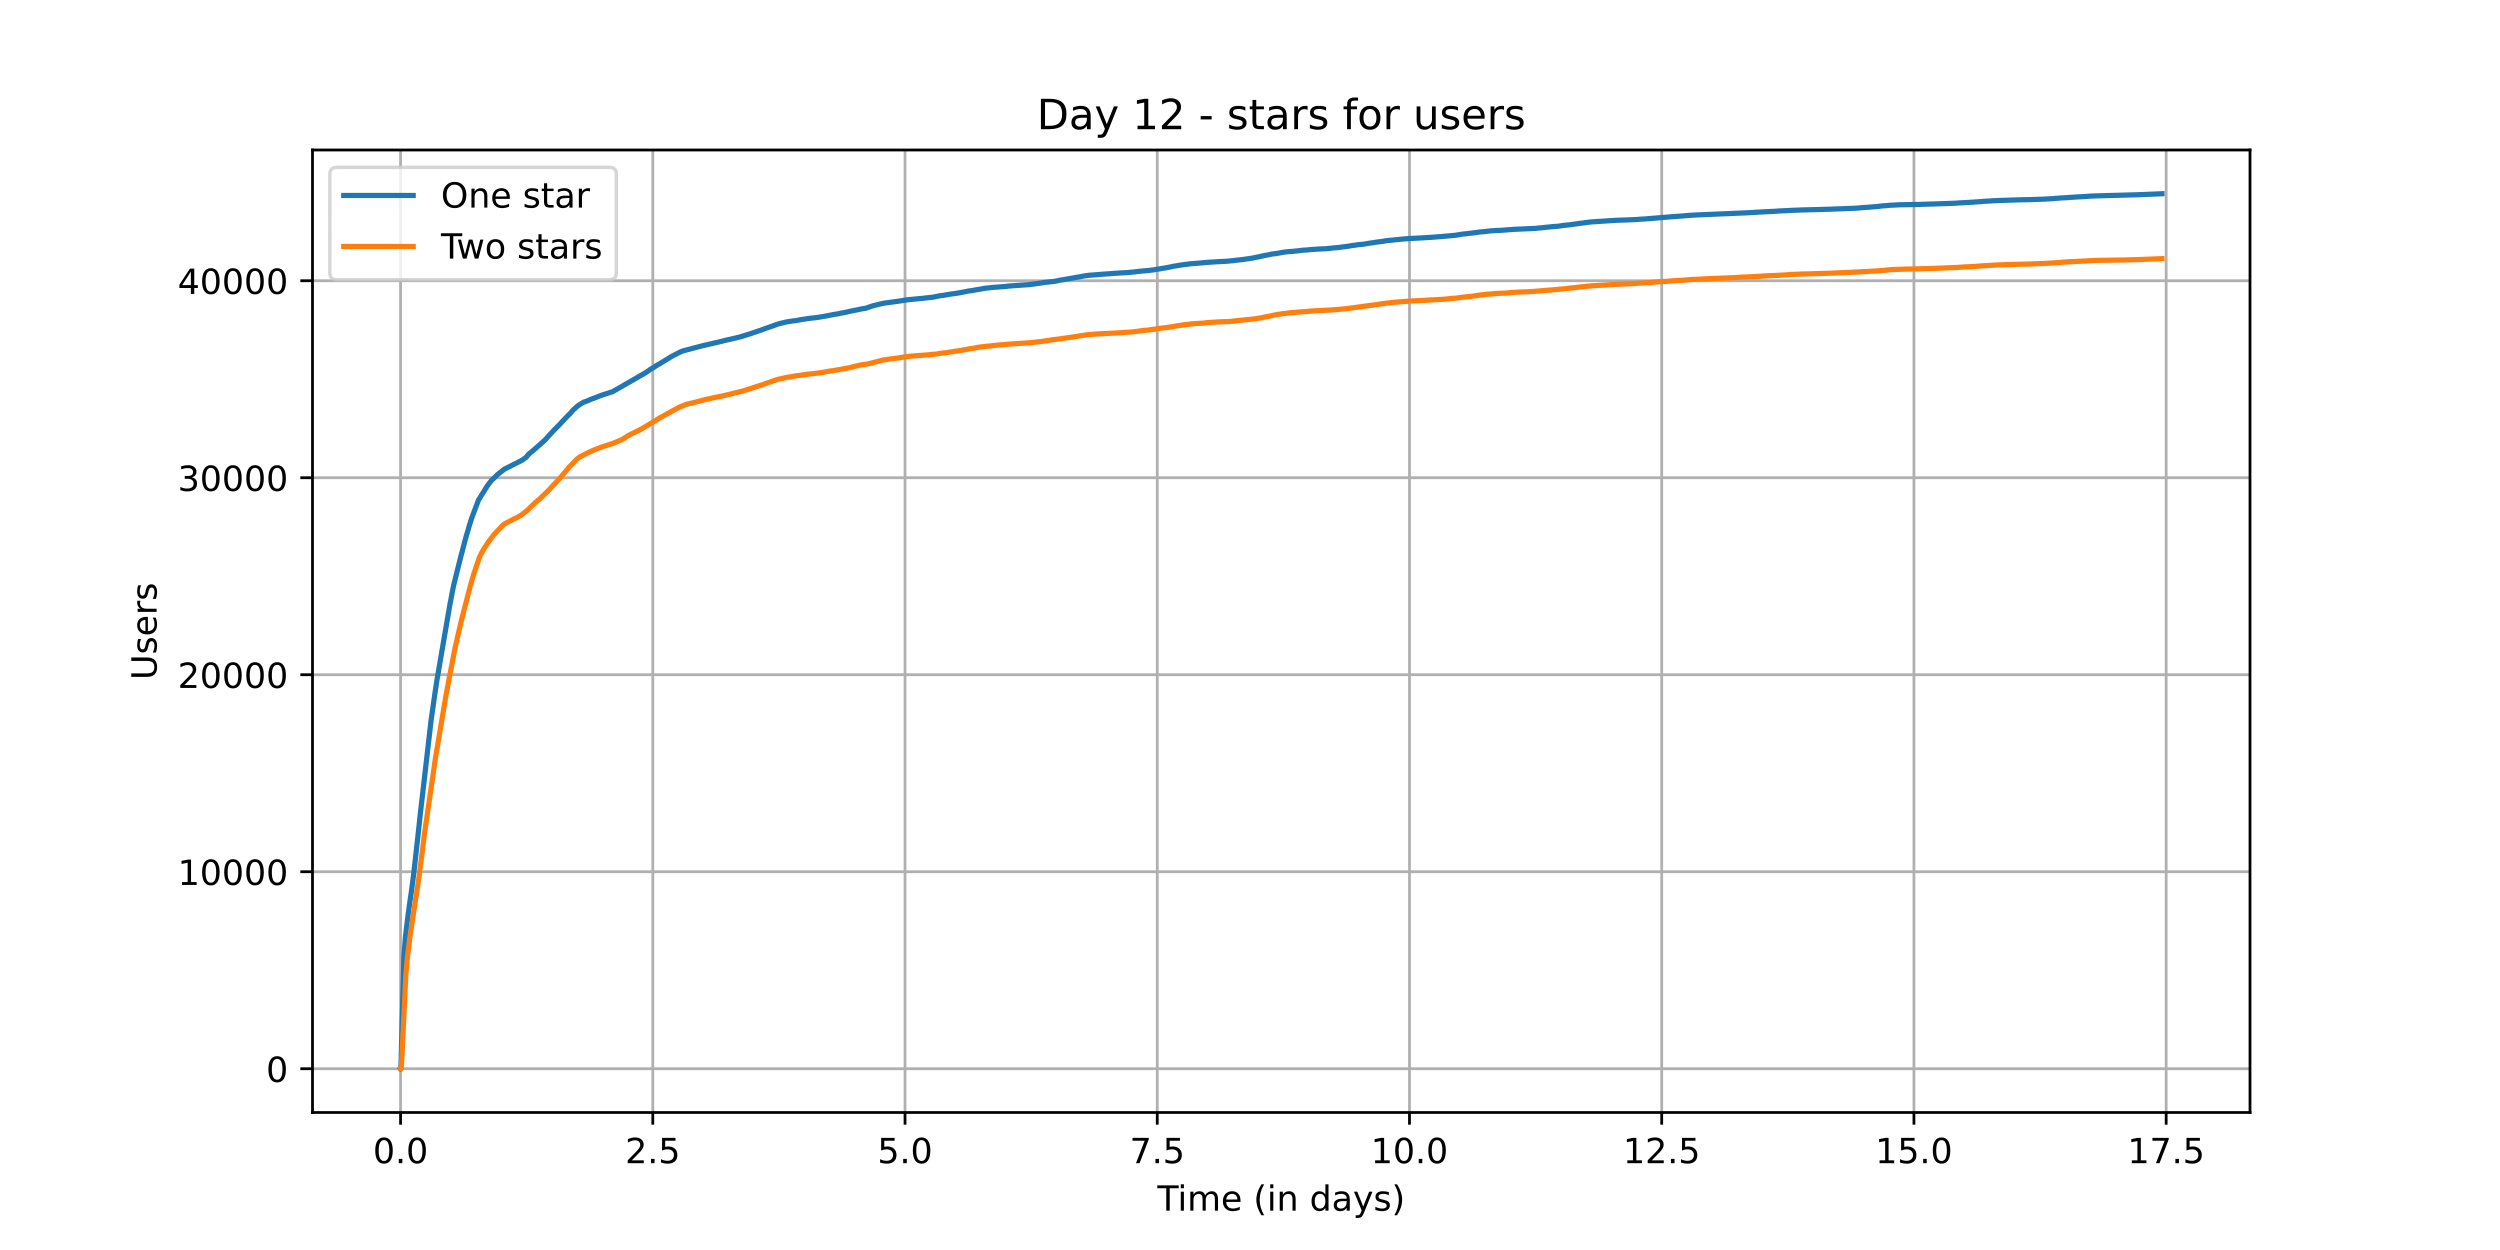 <?xml version="1.0" encoding="utf-8" standalone="no"?>
<!DOCTYPE svg PUBLIC "-//W3C//DTD SVG 1.1//EN"
  "http://www.w3.org/Graphics/SVG/1.1/DTD/svg11.dtd">
<!-- Created with matplotlib (https://matplotlib.org/) -->
<svg height="360pt" version="1.1" viewBox="0 0 720 360" width="720pt" xmlns="http://www.w3.org/2000/svg" xmlns:xlink="http://www.w3.org/1999/xlink">
 <defs>
  <style type="text/css">*{stroke-linecap:butt;stroke-linejoin:round;}</style>
 </defs>
 <g id="figure_1">
  <g id="patch_1">
   <path d="M 0 360 
L 720 360 
L 720 0 
L 0 0 
z
" style="fill:#ffffff;"/>
  </g>
  <g id="axes_1">
   <g id="patch_2">
    <path d="M 90 320.4 
L 648 320.4 
L 648 43.2 
L 90 43.2 
z
" style="fill:#ffffff;"/>
   </g>
   <g id="matplotlib.axis_1">
    <g id="xtick_1">
     <g id="line2d_1">
      <path clip-path="url(#p3ad3ca1808)" d="M 115.364 320.4 
L 115.364 43.2 
" style="fill:none;stroke:#b0b0b0;stroke-linecap:square;stroke-width:0.8;"/>
     </g>
     <g id="line2d_2">
      <defs>
       <path d="M 0 0 
L 0 3.5 
" id="m899ef84225" style="stroke:#000000;stroke-width:0.8;"/>
      </defs>
      <g>
       <use style="stroke:#000000;stroke-width:0.8;" x="115.364" xlink:href="#m899ef84225" y="320.4"/>
      </g>
     </g>
     <g id="text_1">
      <!-- 0.0 -->
      <g transform="translate(107.412 334.998)scale(0.1 -0.1)">
       <defs>
        <path d="M 31.781 66.406 
Q 24.172 66.406 20.328 58.906 
Q 16.5 51.422 16.5 36.375 
Q 16.5 21.391 20.328 13.891 
Q 24.172 6.391 31.781 6.391 
Q 39.453 6.391 43.281 13.891 
Q 47.125 21.391 47.125 36.375 
Q 47.125 51.422 43.281 58.906 
Q 39.453 66.406 31.781 66.406 
z
M 31.781 74.219 
Q 44.047 74.219 50.516 64.516 
Q 56.984 54.828 56.984 36.375 
Q 56.984 17.969 50.516 8.266 
Q 44.047 -1.422 31.781 -1.422 
Q 19.531 -1.422 13.062 8.266 
Q 6.594 17.969 6.594 36.375 
Q 6.594 54.828 13.062 64.516 
Q 19.531 74.219 31.781 74.219 
z
" id="DejaVuSans-48"/>
        <path d="M 10.688 12.406 
L 21 12.406 
L 21 0 
L 10.688 0 
z
" id="DejaVuSans-46"/>
       </defs>
       <use xlink:href="#DejaVuSans-48"/>
       <use x="63.623" xlink:href="#DejaVuSans-46"/>
       <use x="95.41" xlink:href="#DejaVuSans-48"/>
      </g>
     </g>
    </g>
    <g id="xtick_2">
     <g id="line2d_3">
      <path clip-path="url(#p3ad3ca1808)" d="M 188.005 320.4 
L 188.005 43.2 
" style="fill:none;stroke:#b0b0b0;stroke-linecap:square;stroke-width:0.8;"/>
     </g>
     <g id="line2d_4">
      <g>
       <use style="stroke:#000000;stroke-width:0.8;" x="188.005" xlink:href="#m899ef84225" y="320.4"/>
      </g>
     </g>
     <g id="text_2">
      <!-- 2.5 -->
      <g transform="translate(180.054 334.998)scale(0.1 -0.1)">
       <defs>
        <path d="M 19.188 8.297 
L 53.609 8.297 
L 53.609 0 
L 7.328 0 
L 7.328 8.297 
Q 12.938 14.109 22.625 23.891 
Q 32.328 33.688 34.812 36.531 
Q 39.547 41.844 41.422 45.531 
Q 43.312 49.219 43.312 52.781 
Q 43.312 58.594 39.234 62.25 
Q 35.156 65.922 28.609 65.922 
Q 23.969 65.922 18.812 64.312 
Q 13.672 62.703 7.812 59.422 
L 7.812 69.391 
Q 13.766 71.781 18.938 73 
Q 24.125 74.219 28.422 74.219 
Q 39.75 74.219 46.484 68.547 
Q 53.219 62.891 53.219 53.422 
Q 53.219 48.922 51.531 44.891 
Q 49.859 40.875 45.406 35.406 
Q 44.188 33.984 37.641 27.219 
Q 31.109 20.453 19.188 8.297 
z
" id="DejaVuSans-50"/>
        <path d="M 10.797 72.906 
L 49.516 72.906 
L 49.516 64.594 
L 19.828 64.594 
L 19.828 46.734 
Q 21.969 47.469 24.109 47.828 
Q 26.266 48.188 28.422 48.188 
Q 40.625 48.188 47.75 41.5 
Q 54.891 34.812 54.891 23.391 
Q 54.891 11.625 47.562 5.094 
Q 40.234 -1.422 26.906 -1.422 
Q 22.312 -1.422 17.547 -0.641 
Q 12.797 0.141 7.719 1.703 
L 7.719 11.625 
Q 12.109 9.234 16.797 8.062 
Q 21.484 6.891 26.703 6.891 
Q 35.156 6.891 40.078 11.328 
Q 45.016 15.766 45.016 23.391 
Q 45.016 31 40.078 35.438 
Q 35.156 39.891 26.703 39.891 
Q 22.75 39.891 18.812 39.016 
Q 14.891 38.141 10.797 36.281 
z
" id="DejaVuSans-53"/>
       </defs>
       <use xlink:href="#DejaVuSans-50"/>
       <use x="63.623" xlink:href="#DejaVuSans-46"/>
       <use x="95.41" xlink:href="#DejaVuSans-53"/>
      </g>
     </g>
    </g>
    <g id="xtick_3">
     <g id="line2d_5">
      <path clip-path="url(#p3ad3ca1808)" d="M 260.647 320.4 
L 260.647 43.2 
" style="fill:none;stroke:#b0b0b0;stroke-linecap:square;stroke-width:0.8;"/>
     </g>
     <g id="line2d_6">
      <g>
       <use style="stroke:#000000;stroke-width:0.8;" x="260.647" xlink:href="#m899ef84225" y="320.4"/>
      </g>
     </g>
     <g id="text_3">
      <!-- 5.0 -->
      <g transform="translate(252.695 334.998)scale(0.1 -0.1)">
       <use xlink:href="#DejaVuSans-53"/>
       <use x="63.623" xlink:href="#DejaVuSans-46"/>
       <use x="95.41" xlink:href="#DejaVuSans-48"/>
      </g>
     </g>
    </g>
    <g id="xtick_4">
     <g id="line2d_7">
      <path clip-path="url(#p3ad3ca1808)" d="M 333.288 320.4 
L 333.288 43.2 
" style="fill:none;stroke:#b0b0b0;stroke-linecap:square;stroke-width:0.8;"/>
     </g>
     <g id="line2d_8">
      <g>
       <use style="stroke:#000000;stroke-width:0.8;" x="333.288" xlink:href="#m899ef84225" y="320.4"/>
      </g>
     </g>
     <g id="text_4">
      <!-- 7.5 -->
      <g transform="translate(325.337 334.998)scale(0.1 -0.1)">
       <defs>
        <path d="M 8.203 72.906 
L 55.078 72.906 
L 55.078 68.703 
L 28.609 0 
L 18.312 0 
L 43.219 64.594 
L 8.203 64.594 
z
" id="DejaVuSans-55"/>
       </defs>
       <use xlink:href="#DejaVuSans-55"/>
       <use x="63.623" xlink:href="#DejaVuSans-46"/>
       <use x="95.41" xlink:href="#DejaVuSans-53"/>
      </g>
     </g>
    </g>
    <g id="xtick_5">
     <g id="line2d_9">
      <path clip-path="url(#p3ad3ca1808)" d="M 405.93 320.4 
L 405.93 43.2 
" style="fill:none;stroke:#b0b0b0;stroke-linecap:square;stroke-width:0.8;"/>
     </g>
     <g id="line2d_10">
      <g>
       <use style="stroke:#000000;stroke-width:0.8;" x="405.93" xlink:href="#m899ef84225" y="320.4"/>
      </g>
     </g>
     <g id="text_5">
      <!-- 10.0 -->
      <g transform="translate(394.797 334.998)scale(0.1 -0.1)">
       <defs>
        <path d="M 12.406 8.297 
L 28.516 8.297 
L 28.516 63.922 
L 10.984 60.406 
L 10.984 69.391 
L 28.422 72.906 
L 38.281 72.906 
L 38.281 8.297 
L 54.391 8.297 
L 54.391 0 
L 12.406 0 
z
" id="DejaVuSans-49"/>
       </defs>
       <use xlink:href="#DejaVuSans-49"/>
       <use x="63.623" xlink:href="#DejaVuSans-48"/>
       <use x="127.246" xlink:href="#DejaVuSans-46"/>
       <use x="159.033" xlink:href="#DejaVuSans-48"/>
      </g>
     </g>
    </g>
    <g id="xtick_6">
     <g id="line2d_11">
      <path clip-path="url(#p3ad3ca1808)" d="M 478.572 320.4 
L 478.572 43.2 
" style="fill:none;stroke:#b0b0b0;stroke-linecap:square;stroke-width:0.8;"/>
     </g>
     <g id="line2d_12">
      <g>
       <use style="stroke:#000000;stroke-width:0.8;" x="478.572" xlink:href="#m899ef84225" y="320.4"/>
      </g>
     </g>
     <g id="text_6">
      <!-- 12.5 -->
      <g transform="translate(467.439 334.998)scale(0.1 -0.1)">
       <use xlink:href="#DejaVuSans-49"/>
       <use x="63.623" xlink:href="#DejaVuSans-50"/>
       <use x="127.246" xlink:href="#DejaVuSans-46"/>
       <use x="159.033" xlink:href="#DejaVuSans-53"/>
      </g>
     </g>
    </g>
    <g id="xtick_7">
     <g id="line2d_13">
      <path clip-path="url(#p3ad3ca1808)" d="M 551.213 320.4 
L 551.213 43.2 
" style="fill:none;stroke:#b0b0b0;stroke-linecap:square;stroke-width:0.8;"/>
     </g>
     <g id="line2d_14">
      <g>
       <use style="stroke:#000000;stroke-width:0.8;" x="551.213" xlink:href="#m899ef84225" y="320.4"/>
      </g>
     </g>
     <g id="text_7">
      <!-- 15.0 -->
      <g transform="translate(540.08 334.998)scale(0.1 -0.1)">
       <use xlink:href="#DejaVuSans-49"/>
       <use x="63.623" xlink:href="#DejaVuSans-53"/>
       <use x="127.246" xlink:href="#DejaVuSans-46"/>
       <use x="159.033" xlink:href="#DejaVuSans-48"/>
      </g>
     </g>
    </g>
    <g id="xtick_8">
     <g id="line2d_15">
      <path clip-path="url(#p3ad3ca1808)" d="M 623.855 320.4 
L 623.855 43.2 
" style="fill:none;stroke:#b0b0b0;stroke-linecap:square;stroke-width:0.8;"/>
     </g>
     <g id="line2d_16">
      <g>
       <use style="stroke:#000000;stroke-width:0.8;" x="623.855" xlink:href="#m899ef84225" y="320.4"/>
      </g>
     </g>
     <g id="text_8">
      <!-- 17.5 -->
      <g transform="translate(612.722 334.998)scale(0.1 -0.1)">
       <use xlink:href="#DejaVuSans-49"/>
       <use x="63.623" xlink:href="#DejaVuSans-55"/>
       <use x="127.246" xlink:href="#DejaVuSans-46"/>
       <use x="159.033" xlink:href="#DejaVuSans-53"/>
      </g>
     </g>
    </g>
    <g id="text_9">
     <!-- Time (in days) -->
     <g transform="translate(333.327 348.677)scale(0.1 -0.1)">
      <defs>
       <path d="M -0.297 72.906 
L 61.375 72.906 
L 61.375 64.594 
L 35.5 64.594 
L 35.5 0 
L 25.594 0 
L 25.594 64.594 
L -0.297 64.594 
z
" id="DejaVuSans-84"/>
       <path d="M 9.422 54.688 
L 18.406 54.688 
L 18.406 0 
L 9.422 0 
z
M 9.422 75.984 
L 18.406 75.984 
L 18.406 64.594 
L 9.422 64.594 
z
" id="DejaVuSans-105"/>
       <path d="M 52 44.188 
Q 55.375 50.25 60.062 53.125 
Q 64.75 56 71.094 56 
Q 79.641 56 84.281 50.016 
Q 88.922 44.047 88.922 33.016 
L 88.922 0 
L 79.891 0 
L 79.891 32.719 
Q 79.891 40.578 77.094 44.375 
Q 74.312 48.188 68.609 48.188 
Q 61.625 48.188 57.562 43.547 
Q 53.516 38.922 53.516 30.906 
L 53.516 0 
L 44.484 0 
L 44.484 32.719 
Q 44.484 40.625 41.703 44.406 
Q 38.922 48.188 33.109 48.188 
Q 26.219 48.188 22.156 43.531 
Q 18.109 38.875 18.109 30.906 
L 18.109 0 
L 9.078 0 
L 9.078 54.688 
L 18.109 54.688 
L 18.109 46.188 
Q 21.188 51.219 25.484 53.609 
Q 29.781 56 35.688 56 
Q 41.656 56 45.828 52.969 
Q 50 49.953 52 44.188 
z
" id="DejaVuSans-109"/>
       <path d="M 56.203 29.594 
L 56.203 25.203 
L 14.891 25.203 
Q 15.484 15.922 20.484 11.062 
Q 25.484 6.203 34.422 6.203 
Q 39.594 6.203 44.453 7.469 
Q 49.312 8.734 54.109 11.281 
L 54.109 2.781 
Q 49.266 0.734 44.188 -0.344 
Q 39.109 -1.422 33.891 -1.422 
Q 20.797 -1.422 13.156 6.188 
Q 5.516 13.812 5.516 26.812 
Q 5.516 40.234 12.766 48.109 
Q 20.016 56 32.328 56 
Q 43.359 56 49.781 48.891 
Q 56.203 41.797 56.203 29.594 
z
M 47.219 32.234 
Q 47.125 39.594 43.094 43.984 
Q 39.062 48.391 32.422 48.391 
Q 24.906 48.391 20.391 44.141 
Q 15.875 39.891 15.188 32.172 
z
" id="DejaVuSans-101"/>
       <path id="DejaVuSans-32"/>
       <path d="M 31 75.875 
Q 24.469 64.656 21.281 53.656 
Q 18.109 42.672 18.109 31.391 
Q 18.109 20.125 21.312 9.062 
Q 24.516 -2 31 -13.188 
L 23.188 -13.188 
Q 15.875 -1.703 12.234 9.375 
Q 8.594 20.453 8.594 31.391 
Q 8.594 42.281 12.203 53.312 
Q 15.828 64.359 23.188 75.875 
z
" id="DejaVuSans-40"/>
       <path d="M 54.891 33.016 
L 54.891 0 
L 45.906 0 
L 45.906 32.719 
Q 45.906 40.484 42.875 44.328 
Q 39.844 48.188 33.797 48.188 
Q 26.516 48.188 22.312 43.547 
Q 18.109 38.922 18.109 30.906 
L 18.109 0 
L 9.078 0 
L 9.078 54.688 
L 18.109 54.688 
L 18.109 46.188 
Q 21.344 51.125 25.703 53.562 
Q 30.078 56 35.797 56 
Q 45.219 56 50.047 50.172 
Q 54.891 44.344 54.891 33.016 
z
" id="DejaVuSans-110"/>
       <path d="M 45.406 46.391 
L 45.406 75.984 
L 54.391 75.984 
L 54.391 0 
L 45.406 0 
L 45.406 8.203 
Q 42.578 3.328 38.25 0.953 
Q 33.938 -1.422 27.875 -1.422 
Q 17.969 -1.422 11.734 6.484 
Q 5.516 14.406 5.516 27.297 
Q 5.516 40.188 11.734 48.094 
Q 17.969 56 27.875 56 
Q 33.938 56 38.25 53.625 
Q 42.578 51.266 45.406 46.391 
z
M 14.797 27.297 
Q 14.797 17.391 18.875 11.75 
Q 22.953 6.109 30.078 6.109 
Q 37.203 6.109 41.297 11.75 
Q 45.406 17.391 45.406 27.297 
Q 45.406 37.203 41.297 42.844 
Q 37.203 48.484 30.078 48.484 
Q 22.953 48.484 18.875 42.844 
Q 14.797 37.203 14.797 27.297 
z
" id="DejaVuSans-100"/>
       <path d="M 34.281 27.484 
Q 23.391 27.484 19.188 25 
Q 14.984 22.516 14.984 16.5 
Q 14.984 11.719 18.141 8.906 
Q 21.297 6.109 26.703 6.109 
Q 34.188 6.109 38.703 11.406 
Q 43.219 16.703 43.219 25.484 
L 43.219 27.484 
z
M 52.203 31.203 
L 52.203 0 
L 43.219 0 
L 43.219 8.297 
Q 40.141 3.328 35.547 0.953 
Q 30.953 -1.422 24.312 -1.422 
Q 15.922 -1.422 10.953 3.297 
Q 6 8.016 6 15.922 
Q 6 25.141 12.172 29.828 
Q 18.359 34.516 30.609 34.516 
L 43.219 34.516 
L 43.219 35.406 
Q 43.219 41.609 39.141 45 
Q 35.062 48.391 27.688 48.391 
Q 23 48.391 18.547 47.266 
Q 14.109 46.141 10.016 43.891 
L 10.016 52.203 
Q 14.938 54.109 19.578 55.047 
Q 24.219 56 28.609 56 
Q 40.484 56 46.344 49.844 
Q 52.203 43.703 52.203 31.203 
z
" id="DejaVuSans-97"/>
       <path d="M 32.172 -5.078 
Q 28.375 -14.844 24.75 -17.812 
Q 21.141 -20.797 15.094 -20.797 
L 7.906 -20.797 
L 7.906 -13.281 
L 13.188 -13.281 
Q 16.891 -13.281 18.938 -11.516 
Q 21 -9.766 23.484 -3.219 
L 25.094 0.875 
L 2.984 54.688 
L 12.5 54.688 
L 29.594 11.922 
L 46.688 54.688 
L 56.203 54.688 
z
" id="DejaVuSans-121"/>
       <path d="M 44.281 53.078 
L 44.281 44.578 
Q 40.484 46.531 36.375 47.5 
Q 32.281 48.484 27.875 48.484 
Q 21.188 48.484 17.844 46.438 
Q 14.5 44.391 14.5 40.281 
Q 14.5 37.156 16.891 35.375 
Q 19.281 33.594 26.516 31.984 
L 29.594 31.297 
Q 39.156 29.25 43.188 25.516 
Q 47.219 21.781 47.219 15.094 
Q 47.219 7.469 41.188 3.016 
Q 35.156 -1.422 24.609 -1.422 
Q 20.219 -1.422 15.453 -0.562 
Q 10.688 0.297 5.422 2 
L 5.422 11.281 
Q 10.406 8.688 15.234 7.391 
Q 20.062 6.109 24.812 6.109 
Q 31.156 6.109 34.562 8.281 
Q 37.984 10.453 37.984 14.406 
Q 37.984 18.062 35.516 20.016 
Q 33.062 21.969 24.703 23.781 
L 21.578 24.516 
Q 13.234 26.266 9.516 29.906 
Q 5.812 33.547 5.812 39.891 
Q 5.812 47.609 11.281 51.797 
Q 16.75 56 26.812 56 
Q 31.781 56 36.172 55.266 
Q 40.578 54.547 44.281 53.078 
z
" id="DejaVuSans-115"/>
       <path d="M 8.016 75.875 
L 15.828 75.875 
Q 23.141 64.359 26.781 53.312 
Q 30.422 42.281 30.422 31.391 
Q 30.422 20.453 26.781 9.375 
Q 23.141 -1.703 15.828 -13.188 
L 8.016 -13.188 
Q 14.5 -2 17.703 9.062 
Q 20.906 20.125 20.906 31.391 
Q 20.906 42.672 17.703 53.656 
Q 14.5 64.656 8.016 75.875 
z
" id="DejaVuSans-41"/>
      </defs>
      <use xlink:href="#DejaVuSans-84"/>
      <use x="57.959" xlink:href="#DejaVuSans-105"/>
      <use x="85.742" xlink:href="#DejaVuSans-109"/>
      <use x="183.154" xlink:href="#DejaVuSans-101"/>
      <use x="244.678" xlink:href="#DejaVuSans-32"/>
      <use x="276.465" xlink:href="#DejaVuSans-40"/>
      <use x="315.479" xlink:href="#DejaVuSans-105"/>
      <use x="343.262" xlink:href="#DejaVuSans-110"/>
      <use x="406.641" xlink:href="#DejaVuSans-32"/>
      <use x="438.428" xlink:href="#DejaVuSans-100"/>
      <use x="501.904" xlink:href="#DejaVuSans-97"/>
      <use x="563.184" xlink:href="#DejaVuSans-121"/>
      <use x="622.363" xlink:href="#DejaVuSans-115"/>
      <use x="674.463" xlink:href="#DejaVuSans-41"/>
     </g>
    </g>
   </g>
   <g id="matplotlib.axis_2">
    <g id="ytick_1">
     <g id="line2d_17">
      <path clip-path="url(#p3ad3ca1808)" d="M 90 307.8 
L 648 307.8 
" style="fill:none;stroke:#b0b0b0;stroke-linecap:square;stroke-width:0.8;"/>
     </g>
     <g id="line2d_18">
      <defs>
       <path d="M 0 0 
L -3.5 0 
" id="m87c775d0de" style="stroke:#000000;stroke-width:0.8;"/>
      </defs>
      <g>
       <use style="stroke:#000000;stroke-width:0.8;" x="90" xlink:href="#m87c775d0de" y="307.8"/>
      </g>
     </g>
     <g id="text_10">
      <!-- 0 -->
      <g transform="translate(76.638 311.599)scale(0.1 -0.1)">
       <use xlink:href="#DejaVuSans-48"/>
      </g>
     </g>
    </g>
    <g id="ytick_2">
     <g id="line2d_19">
      <path clip-path="url(#p3ad3ca1808)" d="M 90 251.064 
L 648 251.064 
" style="fill:none;stroke:#b0b0b0;stroke-linecap:square;stroke-width:0.8;"/>
     </g>
     <g id="line2d_20">
      <g>
       <use style="stroke:#000000;stroke-width:0.8;" x="90" xlink:href="#m87c775d0de" y="251.064"/>
      </g>
     </g>
     <g id="text_11">
      <!-- 10000 -->
      <g transform="translate(51.188 254.863)scale(0.1 -0.1)">
       <use xlink:href="#DejaVuSans-49"/>
       <use x="63.623" xlink:href="#DejaVuSans-48"/>
       <use x="127.246" xlink:href="#DejaVuSans-48"/>
       <use x="190.869" xlink:href="#DejaVuSans-48"/>
       <use x="254.492" xlink:href="#DejaVuSans-48"/>
      </g>
     </g>
    </g>
    <g id="ytick_3">
     <g id="line2d_21">
      <path clip-path="url(#p3ad3ca1808)" d="M 90 194.327 
L 648 194.327 
" style="fill:none;stroke:#b0b0b0;stroke-linecap:square;stroke-width:0.8;"/>
     </g>
     <g id="line2d_22">
      <g>
       <use style="stroke:#000000;stroke-width:0.8;" x="90" xlink:href="#m87c775d0de" y="194.327"/>
      </g>
     </g>
     <g id="text_12">
      <!-- 20000 -->
      <g transform="translate(51.188 198.127)scale(0.1 -0.1)">
       <use xlink:href="#DejaVuSans-50"/>
       <use x="63.623" xlink:href="#DejaVuSans-48"/>
       <use x="127.246" xlink:href="#DejaVuSans-48"/>
       <use x="190.869" xlink:href="#DejaVuSans-48"/>
       <use x="254.492" xlink:href="#DejaVuSans-48"/>
      </g>
     </g>
    </g>
    <g id="ytick_4">
     <g id="line2d_23">
      <path clip-path="url(#p3ad3ca1808)" d="M 90 137.591 
L 648 137.591 
" style="fill:none;stroke:#b0b0b0;stroke-linecap:square;stroke-width:0.8;"/>
     </g>
     <g id="line2d_24">
      <g>
       <use style="stroke:#000000;stroke-width:0.8;" x="90" xlink:href="#m87c775d0de" y="137.591"/>
      </g>
     </g>
     <g id="text_13">
      <!-- 30000 -->
      <g transform="translate(51.188 141.39)scale(0.1 -0.1)">
       <defs>
        <path d="M 40.578 39.312 
Q 47.656 37.797 51.625 33 
Q 55.609 28.219 55.609 21.188 
Q 55.609 10.406 48.188 4.484 
Q 40.766 -1.422 27.094 -1.422 
Q 22.516 -1.422 17.656 -0.516 
Q 12.797 0.391 7.625 2.203 
L 7.625 11.719 
Q 11.719 9.328 16.594 8.109 
Q 21.484 6.891 26.812 6.891 
Q 36.078 6.891 40.938 10.547 
Q 45.797 14.203 45.797 21.188 
Q 45.797 27.641 41.281 31.266 
Q 36.766 34.906 28.719 34.906 
L 20.219 34.906 
L 20.219 43.016 
L 29.109 43.016 
Q 36.375 43.016 40.234 45.922 
Q 44.094 48.828 44.094 54.297 
Q 44.094 59.906 40.109 62.906 
Q 36.141 65.922 28.719 65.922 
Q 24.656 65.922 20.016 65.031 
Q 15.375 64.156 9.812 62.312 
L 9.812 71.094 
Q 15.438 72.656 20.344 73.438 
Q 25.25 74.219 29.594 74.219 
Q 40.828 74.219 47.359 69.109 
Q 53.906 64.016 53.906 55.328 
Q 53.906 49.266 50.438 45.094 
Q 46.969 40.922 40.578 39.312 
z
" id="DejaVuSans-51"/>
       </defs>
       <use xlink:href="#DejaVuSans-51"/>
       <use x="63.623" xlink:href="#DejaVuSans-48"/>
       <use x="127.246" xlink:href="#DejaVuSans-48"/>
       <use x="190.869" xlink:href="#DejaVuSans-48"/>
       <use x="254.492" xlink:href="#DejaVuSans-48"/>
      </g>
     </g>
    </g>
    <g id="ytick_5">
     <g id="line2d_25">
      <path clip-path="url(#p3ad3ca1808)" d="M 90 80.855 
L 648 80.855 
" style="fill:none;stroke:#b0b0b0;stroke-linecap:square;stroke-width:0.8;"/>
     </g>
     <g id="line2d_26">
      <g>
       <use style="stroke:#000000;stroke-width:0.8;" x="90" xlink:href="#m87c775d0de" y="80.855"/>
      </g>
     </g>
     <g id="text_14">
      <!-- 40000 -->
      <g transform="translate(51.188 84.654)scale(0.1 -0.1)">
       <defs>
        <path d="M 37.797 64.312 
L 12.891 25.391 
L 37.797 25.391 
z
M 35.203 72.906 
L 47.609 72.906 
L 47.609 25.391 
L 58.016 25.391 
L 58.016 17.188 
L 47.609 17.188 
L 47.609 0 
L 37.797 0 
L 37.797 17.188 
L 4.891 17.188 
L 4.891 26.703 
z
" id="DejaVuSans-52"/>
       </defs>
       <use xlink:href="#DejaVuSans-52"/>
       <use x="63.623" xlink:href="#DejaVuSans-48"/>
       <use x="127.246" xlink:href="#DejaVuSans-48"/>
       <use x="190.869" xlink:href="#DejaVuSans-48"/>
       <use x="254.492" xlink:href="#DejaVuSans-48"/>
      </g>
     </g>
    </g>
    <g id="text_15">
     <!-- Users -->
     <g transform="translate(45.108 195.801)rotate(-90)scale(0.1 -0.1)">
      <defs>
       <path d="M 8.688 72.906 
L 18.609 72.906 
L 18.609 28.609 
Q 18.609 16.891 22.844 11.734 
Q 27.094 6.594 36.625 6.594 
Q 46.094 6.594 50.344 11.734 
Q 54.594 16.891 54.594 28.609 
L 54.594 72.906 
L 64.5 72.906 
L 64.5 27.391 
Q 64.5 13.141 57.438 5.859 
Q 50.391 -1.422 36.625 -1.422 
Q 22.797 -1.422 15.734 5.859 
Q 8.688 13.141 8.688 27.391 
z
" id="DejaVuSans-85"/>
       <path d="M 41.109 46.297 
Q 39.594 47.172 37.812 47.578 
Q 36.031 48 33.891 48 
Q 26.266 48 22.188 43.047 
Q 18.109 38.094 18.109 28.812 
L 18.109 0 
L 9.078 0 
L 9.078 54.688 
L 18.109 54.688 
L 18.109 46.188 
Q 20.953 51.172 25.484 53.578 
Q 30.031 56 36.531 56 
Q 37.453 56 38.578 55.875 
Q 39.703 55.766 41.062 55.516 
z
" id="DejaVuSans-114"/>
      </defs>
      <use xlink:href="#DejaVuSans-85"/>
      <use x="73.193" xlink:href="#DejaVuSans-115"/>
      <use x="125.293" xlink:href="#DejaVuSans-101"/>
      <use x="186.816" xlink:href="#DejaVuSans-114"/>
      <use x="227.93" xlink:href="#DejaVuSans-115"/>
     </g>
    </g>
   </g>
   <g id="line2d_27">
    <path clip-path="url(#p3ad3ca1808)" d="M 115.364 307.8 
L 115.434 307.749 
L 115.493 306.546 
L 116.333 275.432 
L 116.773 269.747 
L 117.393 264.641 
L 117.633 262.717 
L 117.953 260.42 
L 118.553 256.261 
L 118.993 252.896 
L 119.353 249.861 
L 120.592 238.707 
L 121.013 234.741 
L 124.134 207.615 
L 124.494 205.062 
L 125.354 199.054 
L 125.854 195.786 
L 129.573 174.124 
L 130.373 169.948 
L 130.673 168.473 
L 132.853 159.724 
L 133.013 159.174 
L 133.952 155.599 
L 134.212 154.646 
L 134.753 152.808 
L 134.872 152.439 
L 135.152 151.406 
L 135.372 150.748 
L 135.772 149.415 
L 137.812 144.008 
L 140.372 139.9 
L 140.491 139.753 
L 141.311 138.675 
L 141.611 138.317 
L 142.571 137.381 
L 142.731 137.256 
L 143.011 136.933 
L 143.151 136.785 
L 145.192 135.174 
L 145.652 134.93 
L 147.512 133.988 
L 147.712 133.886 
L 149.571 132.95 
L 150.072 132.695 
L 150.591 132.388 
L 150.791 132.218 
L 151.051 132.037 
L 151.351 131.838 
L 151.651 131.543 
L 152.111 130.959 
L 152.272 130.828 
L 152.511 130.59 
L 152.691 130.437 
L 153.151 130.074 
L 153.291 129.932 
L 153.731 129.597 
L 157.052 126.641 
L 157.231 126.459 
L 157.691 125.886 
L 157.891 125.676 
L 158.111 125.432 
L 158.271 125.285 
L 158.871 124.615 
L 159.111 124.372 
L 159.471 123.957 
L 160.271 123.146 
L 160.671 122.755 
L 160.851 122.59 
L 161.39 122.006 
L 161.65 121.733 
L 162.091 121.228 
L 162.33 120.984 
L 164.01 119.254 
L 164.21 119.095 
L 165.01 118.131 
L 165.43 117.773 
L 166.19 117.081 
L 166.83 116.587 
L 167.11 116.423 
L 167.25 116.321 
L 167.77 116.02 
L 168.07 115.838 
L 168.25 115.759 
L 168.63 115.657 
L 169.39 115.356 
L 169.989 115.072 
L 170.19 114.999 
L 171.529 114.511 
L 171.749 114.42 
L 172.589 114.068 
L 173.129 113.881 
L 173.409 113.773 
L 176.389 112.82 
L 176.588 112.718 
L 186.01 107.294 
L 186.93 106.653 
L 187.17 106.471 
L 187.51 106.25 
L 187.69 106.153 
L 188.17 105.887 
L 188.47 105.7 
L 188.91 105.359 
L 189.37 105.138 
L 189.61 104.945 
L 189.87 104.837 
L 192.91 102.971 
L 193.25 102.744 
L 195.811 101.427 
L 196.611 101.093 
L 196.811 101.025 
L 202.771 99.459 
L 203.291 99.351 
L 205.793 98.761 
L 206.373 98.653 
L 209.516 97.87 
L 210.075 97.762 
L 212.715 97.132 
L 213.175 97.025 
L 216.694 95.924 
L 217.014 95.799 
L 219.214 95.062 
L 219.514 94.942 
L 220.795 94.471 
L 221.315 94.296 
L 221.635 94.188 
L 223.235 93.62 
L 223.415 93.541 
L 223.915 93.382 
L 224.175 93.274 
L 226.696 92.679 
L 227.436 92.576 
L 227.756 92.52 
L 228.457 92.412 
L 229.056 92.355 
L 229.736 92.247 
L 230.116 92.157 
L 230.736 92.049 
L 231.616 91.913 
L 232.316 91.805 
L 233.136 91.686 
L 234.115 91.578 
L 234.735 91.516 
L 235.535 91.408 
L 236.555 91.232 
L 237.275 91.124 
L 238.535 90.88 
L 239.094 90.772 
L 240.374 90.523 
L 241.094 90.415 
L 241.394 90.369 
L 241.855 90.267 
L 242.095 90.199 
L 242.815 90.091 
L 244.635 89.694 
L 245.135 89.586 
L 245.515 89.496 
L 246.115 89.388 
L 247.495 89.104 
L 247.995 88.996 
L 248.335 88.923 
L 249.116 88.821 
L 249.536 88.707 
L 251.177 88.14 
L 251.437 88.055 
L 254.017 87.43 
L 254.557 87.323 
L 254.897 87.255 
L 255.857 87.147 
L 256.637 87.039 
L 257.378 86.931 
L 258.178 86.818 
L 258.998 86.71 
L 259.877 86.574 
L 260.557 86.466 
L 261.437 86.33 
L 262.497 86.222 
L 263.077 86.171 
L 264.118 86.069 
L 264.398 86.029 
L 265.759 85.921 
L 266.539 85.814 
L 267.559 85.706 
L 268.118 85.66 
L 268.879 85.553 
L 269.199 85.496 
L 270.778 85.155 
L 271.798 85.048 
L 272.938 84.838 
L 273.578 84.73 
L 274.338 84.628 
L 275.118 84.52 
L 275.998 84.384 
L 276.578 84.276 
L 277.737 84.055 
L 278.278 83.953 
L 278.658 83.856 
L 279.459 83.748 
L 280.158 83.663 
L 280.579 83.561 
L 280.919 83.493 
L 281.66 83.385 
L 282.64 83.215 
L 283.1 83.107 
L 283.42 83.05 
L 284.42 82.943 
L 285.08 82.869 
L 285.98 82.761 
L 286.48 82.733 
L 287.979 82.625 
L 288.519 82.585 
L 289.779 82.477 
L 290.499 82.387 
L 291.939 82.279 
L 292.178 82.267 
L 293.618 82.16 
L 294.138 82.126 
L 295.818 82.018 
L 296.417 81.961 
L 297.297 81.853 
L 298.058 81.751 
L 298.877 81.649 
L 299.177 81.598 
L 299.917 81.49 
L 300.837 81.343 
L 301.817 81.235 
L 302.477 81.161 
L 303.457 81.053 
L 304.377 80.906 
L 304.777 80.804 
L 305.157 80.713 
L 305.797 80.605 
L 306.637 80.48 
L 307.717 80.287 
L 308.398 80.18 
L 309.558 79.958 
L 310.138 79.851 
L 310.819 79.771 
L 311.239 79.663 
L 312.379 79.448 
L 313.199 79.351 
L 313.42 79.295 
L 314.92 79.187 
L 315.46 79.147 
L 316.7 79.039 
L 317.279 78.988 
L 318.819 78.88 
L 319.299 78.858 
L 320.679 78.75 
L 320.939 78.727 
L 322.539 78.625 
L 322.799 78.602 
L 324.819 78.495 
L 325.438 78.432 
L 326.498 78.33 
L 326.758 78.307 
L 327.598 78.199 
L 328.298 78.114 
L 329.418 78.007 
L 329.898 77.984 
L 330.998 77.876 
L 331.278 77.836 
L 332.178 77.734 
L 332.498 77.678 
L 333.058 77.57 
L 333.818 77.468 
L 334.378 77.36 
L 334.738 77.275 
L 335.597 77.167 
L 336.938 76.9 
L 337.497 76.792 
L 337.897 76.685 
L 338.657 76.577 
L 339.637 76.412 
L 340.297 76.305 
L 341.137 76.18 
L 342.117 76.072 
L 342.897 75.964 
L 344.396 75.856 
L 344.976 75.805 
L 346.236 75.697 
L 346.896 75.624 
L 348.356 75.516 
L 348.836 75.493 
L 350.495 75.385 
L 350.755 75.363 
L 353.075 75.255 
L 353.615 75.215 
L 354.614 75.107 
L 355.134 75.073 
L 355.875 74.966 
L 356.555 74.886 
L 357.634 74.778 
L 358.394 74.676 
L 359.134 74.568 
L 359.894 74.466 
L 360.534 74.358 
L 361.953 74.063 
L 362.533 73.956 
L 364.333 73.553 
L 364.993 73.445 
L 366.414 73.15 
L 367.413 73.042 
L 368.353 72.883 
L 368.893 72.776 
L 369.853 72.611 
L 370.713 72.515 
L 370.893 72.492 
L 372.353 72.384 
L 372.992 72.316 
L 374.092 72.208 
L 374.932 72.083 
L 376.572 71.976 
L 377.232 71.902 
L 378.752 71.794 
L 379.312 71.749 
L 381.711 71.641 
L 382.291 71.59 
L 383.452 71.482 
L 383.752 71.431 
L 384.932 71.323 
L 385.392 71.306 
L 386.092 71.198 
L 386.852 71.096 
L 387.732 70.988 
L 388.471 70.892 
L 389.011 70.79 
L 389.351 70.716 
L 390.251 70.608 
L 391.151 70.466 
L 392.411 70.359 
L 393.251 70.234 
L 393.811 70.126 
L 394.611 70.012 
L 395.351 69.905 
L 396.252 69.763 
L 396.952 69.655 
L 397.632 69.576 
L 398.432 69.473 
L 398.772 69.4 
L 399.412 69.292 
L 400.012 69.235 
L 401.352 69.127 
L 401.672 69.071 
L 402.933 68.963 
L 403.213 68.923 
L 404.352 68.815 
L 404.912 68.77 
L 406.692 68.662 
L 407.212 68.628 
L 409.392 68.52 
L 409.931 68.481 
L 411.771 68.373 
L 412.271 68.344 
L 413.491 68.254 
L 413.651 68.231 
L 415.21 68.123 
L 415.49 68.089 
L 416.75 67.981 
L 417.37 67.919 
L 418.509 67.811 
L 419.09 67.76 
L 419.85 67.652 
L 420.19 67.584 
L 420.849 67.476 
L 421.149 67.425 
L 422.309 67.317 
L 423.11 67.204 
L 424.17 67.096 
L 424.95 66.988 
L 425.83 66.881 
L 426.05 66.83 
L 426.63 66.778 
L 427.83 66.671 
L 428.111 66.631 
L 428.951 66.523 
L 429.531 66.472 
L 431.271 66.364 
L 431.691 66.359 
L 433.431 66.251 
L 434.011 66.2 
L 435.47 66.092 
L 436.03 66.047 
L 438.57 65.939 
L 439.05 65.916 
L 441.689 65.808 
L 442.229 65.769 
L 443.269 65.661 
L 443.809 65.621 
L 444.786 65.513 
L 445.065 65.474 
L 446.285 65.366 
L 447.005 65.275 
L 448.525 65.167 
L 449.204 65.088 
L 449.884 64.986 
L 450.204 64.929 
L 450.824 64.866 
L 451.864 64.759 
L 452.564 64.674 
L 453.284 64.566 
L 454.044 64.464 
L 454.784 64.362 
L 455.084 64.316 
L 456.065 64.208 
L 456.405 64.14 
L 457.145 64.044 
L 458.145 63.936 
L 458.425 63.902 
L 458.926 63.874 
L 460.486 63.766 
L 460.966 63.743 
L 462.526 63.635 
L 463.066 63.596 
L 464.806 63.488 
L 465.345 63.448 
L 468.685 63.34 
L 469.165 63.318 
L 471.524 63.21 
L 472.164 63.142 
L 474.144 63.034 
L 474.784 62.966 
L 476.123 62.858 
L 476.683 62.813 
L 478.043 62.705 
L 478.623 62.654 
L 479.943 62.546 
L 480.543 62.489 
L 481.903 62.381 
L 482.403 62.353 
L 483.923 62.245 
L 484.443 62.211 
L 485.564 62.103 
L 486.164 62.047 
L 487.964 61.939 
L 488.444 61.916 
L 490.904 61.808 
L 491.364 61.791 
L 493.924 61.684 
L 494.163 61.667 
L 496.863 61.559 
L 497.323 61.542 
L 499.723 61.434 
L 500.203 61.411 
L 502.822 61.303 
L 503.302 61.281 
L 505.122 61.173 
L 505.642 61.139 
L 507.562 61.031 
L 508.061 61.003 
L 510.381 60.895 
L 510.861 60.872 
L 512.382 60.764 
L 512.862 60.742 
L 515.122 60.634 
L 515.642 60.6 
L 518.362 60.492 
L 518.842 60.469 
L 523.201 60.362 
L 523.661 60.345 
L 527.54 60.237 
L 528.041 60.208 
L 531.06 60.101 
L 531.56 60.072 
L 534.519 59.964 
L 534.779 59.942 
L 535.319 59.902 
L 536.32 59.794 
L 536.58 59.772 
L 538.4 59.664 
L 539 59.607 
L 540.38 59.499 
L 541.02 59.431 
L 541.86 59.335 
L 542.059 59.306 
L 543.479 59.199 
L 544.139 59.125 
L 546.399 59.017 
L 546.918 58.983 
L 552.998 58.875 
L 553.178 58.858 
L 556.597 58.75 
L 557.017 58.745 
L 560.037 58.637 
L 560.477 58.625 
L 563.337 58.518 
L 563.957 58.455 
L 566.117 58.347 
L 566.377 58.319 
L 568.417 58.211 
L 568.997 58.16 
L 570.657 58.052 
L 571.297 57.984 
L 573.297 57.877 
L 573.876 57.825 
L 576.316 57.718 
L 576.756 57.706 
L 580.196 57.599 
L 580.676 57.576 
L 585.356 57.468 
L 585.596 57.451 
L 589.036 57.343 
L 589.315 57.304 
L 591.376 57.196 
L 591.655 57.162 
L 593.055 57.054 
L 593.315 57.026 
L 595.376 56.918 
L 595.656 56.884 
L 597.376 56.776 
L 597.916 56.736 
L 600.037 56.628 
L 600.578 56.589 
L 602.118 56.481 
L 602.618 56.452 
L 606.038 56.35 
L 606.278 56.339 
L 610.597 56.231 
L 611.057 56.214 
L 615.117 56.106 
L 615.577 56.089 
L 618.217 55.982 
L 618.697 55.959 
L 621.536 55.851 
L 622.056 55.817 
L 622.636 55.8 
L 622.636 55.8 
" style="fill:none;stroke:#1f77b4;stroke-linecap:square;stroke-width:1.5;"/>
   </g>
   <g id="line2d_28">
    <path clip-path="url(#p3ad3ca1808)" d="M 115.364 307.8 
L 115.493 307.749 
L 115.594 307.176 
L 115.753 304.282 
L 116.873 280.998 
L 117.313 275.931 
L 118.113 269.418 
L 119.193 262.343 
L 120.512 253.747 
L 121.714 244.539 
L 122.074 241.532 
L 122.254 240.085 
L 125.394 218.44 
L 128.374 200.688 
L 128.994 197.397 
L 129.354 195.349 
L 130.033 191.95 
L 130.993 186.935 
L 132.093 182.089 
L 132.993 178.26 
L 134.932 170.753 
L 135.452 168.751 
L 135.532 168.444 
L 136.372 165.528 
L 138.092 160.478 
L 138.832 158.992 
L 139.571 157.749 
L 140.011 157.103 
L 140.251 156.683 
L 140.551 156.269 
L 140.971 155.667 
L 141.791 154.606 
L 142.071 154.175 
L 144.632 151.452 
L 144.812 151.299 
L 145.372 150.833 
L 148.252 149.341 
L 148.532 149.233 
L 149.072 148.967 
L 149.611 148.643 
L 150.032 148.416 
L 151.851 146.998 
L 152.171 146.703 
L 152.691 146.158 
L 153.631 145.262 
L 153.791 145.103 
L 154.491 144.473 
L 154.691 144.303 
L 155.091 143.957 
L 155.371 143.753 
L 156.63 142.544 
L 156.811 142.38 
L 157.831 141.358 
L 158.151 141.012 
L 158.311 140.91 
L 158.631 140.513 
L 160.971 138.039 
L 161.211 137.778 
L 163.49 135.066 
L 163.771 134.68 
L 163.97 134.454 
L 164.35 134.096 
L 164.61 133.824 
L 166.19 132.173 
L 166.45 131.991 
L 166.71 131.81 
L 166.89 131.645 
L 169.15 130.476 
L 169.35 130.374 
L 170.409 129.892 
L 171.17 129.569 
L 171.369 129.495 
L 172.149 129.171 
L 172.429 129.075 
L 172.709 128.967 
L 173.029 128.831 
L 175.189 128.11 
L 175.609 127.997 
L 176.848 127.554 
L 177.029 127.486 
L 177.928 127.118 
L 179.108 126.579 
L 179.488 126.374 
L 179.708 126.232 
L 180.028 126.04 
L 180.468 125.71 
L 180.948 125.461 
L 181.448 125.183 
L 181.928 124.933 
L 182.308 124.752 
L 182.908 124.474 
L 183.128 124.377 
L 183.53 124.156 
L 183.77 124.042 
L 184.03 123.957 
L 184.25 123.827 
L 189.11 120.922 
L 189.81 120.457 
L 190.01 120.355 
L 195.61 117.279 
L 196.331 116.962 
L 196.731 116.86 
L 197.251 116.604 
L 197.551 116.491 
L 197.991 116.366 
L 198.471 116.258 
L 198.851 116.162 
L 199.411 116.054 
L 199.591 116.003 
L 203.451 115.01 
L 203.991 114.902 
L 206.274 114.375 
L 206.975 114.267 
L 208.796 113.87 
L 209.235 113.767 
L 209.535 113.66 
L 209.995 113.552 
L 210.255 113.524 
L 210.695 113.421 
L 211.175 113.274 
L 213.695 112.678 
L 214.055 112.576 
L 214.295 112.514 
L 216.634 111.748 
L 216.875 111.68 
L 217.154 111.572 
L 220.094 110.636 
L 220.454 110.471 
L 222.475 109.79 
L 222.735 109.654 
L 223.095 109.552 
L 223.575 109.399 
L 223.995 109.291 
L 224.456 109.155 
L 224.996 109.047 
L 226.896 108.616 
L 227.796 108.514 
L 228.176 108.417 
L 228.797 108.309 
L 229.596 108.196 
L 230.476 108.088 
L 231.516 107.907 
L 232.396 107.81 
L 232.556 107.776 
L 233.495 107.668 
L 234.035 107.629 
L 234.935 107.521 
L 235.615 107.441 
L 236.375 107.334 
L 237.155 107.226 
L 237.675 107.118 
L 238.934 106.868 
L 239.855 106.761 
L 240.854 106.585 
L 241.555 106.477 
L 242.815 106.233 
L 243.355 106.125 
L 243.575 106.074 
L 244.335 105.966 
L 247.155 105.274 
L 247.695 105.172 
L 248.095 105.07 
L 248.876 104.962 
L 249.536 104.888 
L 249.916 104.792 
L 250.136 104.746 
L 250.456 104.69 
L 254.417 103.668 
L 255.277 103.566 
L 255.597 103.51 
L 256.257 103.407 
L 256.557 103.356 
L 257.618 103.249 
L 258.398 103.141 
L 258.998 103.033 
L 259.277 102.999 
L 259.877 102.891 
L 260.517 102.823 
L 261.297 102.715 
L 262.197 102.573 
L 263.798 102.466 
L 264.458 102.398 
L 265.939 102.295 
L 266.199 102.273 
L 267.579 102.165 
L 268.279 102.08 
L 269.679 101.972 
L 270.818 101.756 
L 271.818 101.649 
L 272.458 101.581 
L 273.138 101.473 
L 273.458 101.41 
L 274.238 101.303 
L 275.218 101.132 
L 276.098 101.036 
L 276.278 100.979 
L 277.057 100.871 
L 277.458 100.769 
L 278.198 100.661 
L 279.419 100.429 
L 280.218 100.321 
L 281.52 100.066 
L 282.22 99.958 
L 282.94 99.867 
L 283.88 99.759 
L 284.16 99.72 
L 285.48 99.612 
L 285.82 99.544 
L 286.799 99.442 
L 287.059 99.413 
L 288.399 99.305 
L 288.979 99.254 
L 290.139 99.147 
L 290.699 99.101 
L 292.458 98.993 
L 293.018 98.948 
L 294.618 98.84 
L 295.138 98.806 
L 296.717 98.698 
L 297.357 98.63 
L 298.398 98.528 
L 298.698 98.477 
L 299.697 98.375 
L 299.978 98.341 
L 300.657 98.239 
L 300.877 98.188 
L 301.797 98.08 
L 302.797 97.91 
L 303.577 97.802 
L 304.237 97.728 
L 304.997 97.62 
L 305.717 97.53 
L 306.437 97.422 
L 309.118 97.03 
L 309.878 96.922 
L 310.718 96.798 
L 311.218 96.696 
L 311.499 96.656 
L 312.179 96.548 
L 313.019 96.423 
L 314.22 96.315 
L 314.48 96.293 
L 315.8 96.191 
L 316.06 96.168 
L 318.339 96.06 
L 318.859 96.026 
L 321.259 95.918 
L 321.779 95.884 
L 323.439 95.776 
L 323.999 95.731 
L 325.858 95.623 
L 326.578 95.532 
L 327.558 95.43 
L 327.778 95.379 
L 328.538 95.277 
L 329.238 95.175 
L 329.538 95.13 
L 329.998 95.113 
L 331.158 95.005 
L 331.517 94.92 
L 332.518 94.812 
L 333.578 94.625 
L 334.418 94.517 
L 335.098 94.437 
L 336.098 94.33 
L 337.177 94.137 
L 337.857 94.029 
L 338.137 93.995 
L 339.057 93.847 
L 339.817 93.74 
L 340.017 93.706 
L 340.617 93.603 
L 340.957 93.535 
L 342.097 93.428 
L 342.857 93.325 
L 343.956 93.218 
L 344.516 93.172 
L 346.476 93.064 
L 347.216 92.968 
L 348.436 92.86 
L 348.936 92.832 
L 350.655 92.724 
L 351.135 92.701 
L 354.035 92.593 
L 354.654 92.531 
L 355.615 92.423 
L 355.815 92.395 
L 356.894 92.287 
L 357.134 92.27 
L 358.114 92.162 
L 358.754 92.094 
L 359.874 91.992 
L 360.154 91.952 
L 361.154 91.845 
L 361.914 91.742 
L 362.453 91.64 
L 362.733 91.601 
L 363.373 91.498 
L 363.693 91.442 
L 364.073 91.334 
L 365.154 91.141 
L 365.613 91.045 
L 365.794 90.994 
L 367.253 90.687 
L 367.874 90.585 
L 368.153 90.545 
L 368.833 90.449 
L 369.013 90.398 
L 369.993 90.29 
L 370.793 90.177 
L 371.573 90.074 
L 371.813 90.057 
L 373.153 89.95 
L 373.712 89.904 
L 374.852 89.802 
L 375.112 89.774 
L 376.972 89.666 
L 377.252 89.626 
L 378.512 89.518 
L 379.032 89.484 
L 381.611 89.377 
L 382.111 89.348 
L 383.812 89.24 
L 384.412 89.184 
L 385.712 89.076 
L 386.232 89.042 
L 387.232 88.934 
L 387.852 88.872 
L 388.711 88.769 
L 388.971 88.741 
L 389.831 88.633 
L 390.611 88.526 
L 391.171 88.418 
L 391.731 88.372 
L 392.371 88.265 
L 392.671 88.219 
L 393.431 88.111 
L 394.211 88.004 
L 395.291 87.896 
L 395.591 87.845 
L 396.351 87.737 
L 397.151 87.623 
L 397.732 87.516 
L 398.392 87.442 
L 399.072 87.34 
L 399.352 87.306 
L 400.352 87.198 
L 401.152 87.084 
L 402.593 86.977 
L 402.873 86.943 
L 404.412 86.835 
L 404.992 86.784 
L 406.732 86.676 
L 407.272 86.636 
L 409.811 86.528 
L 410.331 86.494 
L 411.991 86.387 
L 412.471 86.364 
L 414.53 86.256 
L 414.97 86.245 
L 416.23 86.137 
L 416.49 86.114 
L 417.51 86.006 
L 418.11 85.95 
L 419.549 85.842 
L 420.35 85.728 
L 421.05 85.621 
L 421.73 85.541 
L 422.729 85.433 
L 423.33 85.377 
L 424.27 85.269 
L 425.01 85.172 
L 425.67 85.065 
L 426.53 84.934 
L 427.431 84.826 
L 428.09 84.753 
L 429.731 84.645 
L 430.491 84.543 
L 432.891 84.435 
L 433.371 84.412 
L 434.73 84.304 
L 435.011 84.27 
L 436.69 84.162 
L 437.21 84.128 
L 440.149 84.021 
L 440.669 83.987 
L 442.369 83.879 
L 442.989 83.816 
L 444.245 83.709 
L 444.845 83.652 
L 446.385 83.544 
L 446.985 83.487 
L 448.185 83.38 
L 448.764 83.328 
L 449.844 83.221 
L 450.084 83.204 
L 451.104 83.096 
L 451.784 83.016 
L 452.724 82.909 
L 453.284 82.863 
L 454.184 82.755 
L 454.464 82.721 
L 455.424 82.614 
L 455.965 82.574 
L 456.905 82.466 
L 457.185 82.426 
L 458.345 82.324 
L 458.605 82.302 
L 460.446 82.194 
L 460.926 82.171 
L 462.586 82.063 
L 462.846 82.041 
L 464.806 81.933 
L 465.345 81.893 
L 468.025 81.785 
L 468.505 81.763 
L 470.844 81.655 
L 471.424 81.604 
L 473.384 81.496 
L 473.964 81.445 
L 475.723 81.337 
L 476.443 81.246 
L 477.863 81.138 
L 478.123 81.116 
L 480.283 81.008 
L 480.943 80.934 
L 482.523 80.826 
L 483.043 80.792 
L 484.984 80.685 
L 485.584 80.628 
L 486.924 80.52 
L 487.444 80.486 
L 489.904 80.378 
L 490.464 80.333 
L 492.764 80.225 
L 493.224 80.208 
L 496.143 80.1 
L 496.623 80.077 
L 499.323 79.97 
L 499.883 79.924 
L 501.703 79.816 
L 502.182 79.794 
L 504.722 79.686 
L 505.202 79.663 
L 507.042 79.555 
L 507.601 79.51 
L 509.421 79.402 
L 509.861 79.391 
L 512.322 79.283 
L 512.862 79.243 
L 514.822 79.136 
L 515.483 79.062 
L 518.002 78.96 
L 518.242 78.943 
L 522.221 78.835 
L 522.681 78.818 
L 526.481 78.71 
L 526.94 78.693 
L 529.5 78.585 
L 530.02 78.551 
L 532.84 78.449 
L 533.1 78.421 
L 535.4 78.313 
L 535.939 78.273 
L 538.16 78.165 
L 538.72 78.12 
L 540.7 78.012 
L 541.26 77.967 
L 542.779 77.859 
L 543.499 77.768 
L 544.419 77.661 
L 544.899 77.638 
L 547.978 77.53 
L 548.438 77.513 
L 553.398 77.405 
L 553.878 77.382 
L 557.597 77.275 
L 558.077 77.252 
L 560.677 77.144 
L 561.157 77.122 
L 563.897 77.014 
L 564.457 76.968 
L 565.957 76.861 
L 566.397 76.849 
L 568.757 76.741 
L 569.337 76.69 
L 570.557 76.583 
L 571.077 76.548 
L 573.096 76.441 
L 573.696 76.384 
L 575.976 76.276 
L 576.456 76.253 
L 579.996 76.146 
L 580.456 76.129 
L 584.996 76.026 
L 585.256 76.004 
L 588.356 75.896 
L 588.855 75.868 
L 590.835 75.76 
L 591.416 75.709 
L 593.315 75.601 
L 593.995 75.522 
L 595.316 75.414 
L 595.776 75.397 
L 598.056 75.289 
L 598.537 75.266 
L 600.818 75.158 
L 601.438 75.096 
L 603.998 74.988 
L 604.418 74.983 
L 611.777 74.875 
L 612.217 74.863 
L 615.997 74.756 
L 616.477 74.733 
L 619.457 74.625 
L 619.977 74.591 
L 622.636 74.489 
L 622.636 74.489 
" style="fill:none;stroke:#ff7f0e;stroke-linecap:square;stroke-width:1.5;"/>
   </g>
   <g id="patch_3">
    <path d="M 90 320.4 
L 90 43.2 
" style="fill:none;stroke:#000000;stroke-linecap:square;stroke-linejoin:miter;stroke-width:0.8;"/>
   </g>
   <g id="patch_4">
    <path d="M 648 320.4 
L 648 43.2 
" style="fill:none;stroke:#000000;stroke-linecap:square;stroke-linejoin:miter;stroke-width:0.8;"/>
   </g>
   <g id="patch_5">
    <path d="M 90 320.4 
L 648 320.4 
" style="fill:none;stroke:#000000;stroke-linecap:square;stroke-linejoin:miter;stroke-width:0.8;"/>
   </g>
   <g id="patch_6">
    <path d="M 90 43.2 
L 648 43.2 
" style="fill:none;stroke:#000000;stroke-linecap:square;stroke-linejoin:miter;stroke-width:0.8;"/>
   </g>
   <g id="text_16">
    <!-- Day 12 - stars for users -->
    <g transform="translate(298.609 37.2)scale(0.12 -0.12)">
     <defs>
      <path d="M 19.672 64.797 
L 19.672 8.109 
L 31.594 8.109 
Q 46.688 8.109 53.688 14.938 
Q 60.688 21.781 60.688 36.531 
Q 60.688 51.172 53.688 57.984 
Q 46.688 64.797 31.594 64.797 
z
M 9.812 72.906 
L 30.078 72.906 
Q 51.266 72.906 61.172 64.094 
Q 71.094 55.281 71.094 36.531 
Q 71.094 17.672 61.125 8.828 
Q 51.172 0 30.078 0 
L 9.812 0 
z
" id="DejaVuSans-68"/>
      <path d="M 4.891 31.391 
L 31.203 31.391 
L 31.203 23.391 
L 4.891 23.391 
z
" id="DejaVuSans-45"/>
      <path d="M 18.312 70.219 
L 18.312 54.688 
L 36.812 54.688 
L 36.812 47.703 
L 18.312 47.703 
L 18.312 18.016 
Q 18.312 11.328 20.141 9.422 
Q 21.969 7.516 27.594 7.516 
L 36.812 7.516 
L 36.812 0 
L 27.594 0 
Q 17.188 0 13.234 3.875 
Q 9.281 7.766 9.281 18.016 
L 9.281 47.703 
L 2.688 47.703 
L 2.688 54.688 
L 9.281 54.688 
L 9.281 70.219 
z
" id="DejaVuSans-116"/>
      <path d="M 37.109 75.984 
L 37.109 68.5 
L 28.516 68.5 
Q 23.688 68.5 21.797 66.547 
Q 19.922 64.594 19.922 59.516 
L 19.922 54.688 
L 34.719 54.688 
L 34.719 47.703 
L 19.922 47.703 
L 19.922 0 
L 10.891 0 
L 10.891 47.703 
L 2.297 47.703 
L 2.297 54.688 
L 10.891 54.688 
L 10.891 58.5 
Q 10.891 67.625 15.141 71.797 
Q 19.391 75.984 28.609 75.984 
z
" id="DejaVuSans-102"/>
      <path d="M 30.609 48.391 
Q 23.391 48.391 19.188 42.75 
Q 14.984 37.109 14.984 27.297 
Q 14.984 17.484 19.156 11.844 
Q 23.344 6.203 30.609 6.203 
Q 37.797 6.203 41.984 11.859 
Q 46.188 17.531 46.188 27.297 
Q 46.188 37.016 41.984 42.703 
Q 37.797 48.391 30.609 48.391 
z
M 30.609 56 
Q 42.328 56 49.016 48.375 
Q 55.719 40.766 55.719 27.297 
Q 55.719 13.875 49.016 6.219 
Q 42.328 -1.422 30.609 -1.422 
Q 18.844 -1.422 12.172 6.219 
Q 5.516 13.875 5.516 27.297 
Q 5.516 40.766 12.172 48.375 
Q 18.844 56 30.609 56 
z
" id="DejaVuSans-111"/>
      <path d="M 8.5 21.578 
L 8.5 54.688 
L 17.484 54.688 
L 17.484 21.922 
Q 17.484 14.156 20.5 10.266 
Q 23.531 6.391 29.594 6.391 
Q 36.859 6.391 41.078 11.031 
Q 45.312 15.672 45.312 23.688 
L 45.312 54.688 
L 54.297 54.688 
L 54.297 0 
L 45.312 0 
L 45.312 8.406 
Q 42.047 3.422 37.719 1 
Q 33.406 -1.422 27.688 -1.422 
Q 18.266 -1.422 13.375 4.438 
Q 8.5 10.297 8.5 21.578 
z
M 31.109 56 
z
" id="DejaVuSans-117"/>
     </defs>
     <use xlink:href="#DejaVuSans-68"/>
     <use x="77.002" xlink:href="#DejaVuSans-97"/>
     <use x="138.281" xlink:href="#DejaVuSans-121"/>
     <use x="197.461" xlink:href="#DejaVuSans-32"/>
     <use x="229.248" xlink:href="#DejaVuSans-49"/>
     <use x="292.871" xlink:href="#DejaVuSans-50"/>
     <use x="356.494" xlink:href="#DejaVuSans-32"/>
     <use x="388.281" xlink:href="#DejaVuSans-45"/>
     <use x="424.365" xlink:href="#DejaVuSans-32"/>
     <use x="456.152" xlink:href="#DejaVuSans-115"/>
     <use x="508.252" xlink:href="#DejaVuSans-116"/>
     <use x="547.461" xlink:href="#DejaVuSans-97"/>
     <use x="608.74" xlink:href="#DejaVuSans-114"/>
     <use x="649.854" xlink:href="#DejaVuSans-115"/>
     <use x="701.953" xlink:href="#DejaVuSans-32"/>
     <use x="733.74" xlink:href="#DejaVuSans-102"/>
     <use x="768.945" xlink:href="#DejaVuSans-111"/>
     <use x="830.127" xlink:href="#DejaVuSans-114"/>
     <use x="871.24" xlink:href="#DejaVuSans-32"/>
     <use x="903.027" xlink:href="#DejaVuSans-117"/>
     <use x="966.406" xlink:href="#DejaVuSans-115"/>
     <use x="1018.506" xlink:href="#DejaVuSans-101"/>
     <use x="1080.029" xlink:href="#DejaVuSans-114"/>
     <use x="1121.143" xlink:href="#DejaVuSans-115"/>
    </g>
   </g>
   <g id="legend_1">
    <g id="patch_7">
     <path d="M 97 80.556 
L 175.511 80.556 
Q 177.511 80.556 177.511 78.556 
L 177.511 50.2 
Q 177.511 48.2 175.511 48.2 
L 97 48.2 
Q 95 48.2 95 50.2 
L 95 78.556 
Q 95 80.556 97 80.556 
z
" style="fill:#ffffff;opacity:0.8;stroke:#cccccc;stroke-linejoin:miter;"/>
    </g>
    <g id="line2d_29">
     <path d="M 99 56.298 
L 119 56.298 
" style="fill:none;stroke:#1f77b4;stroke-linecap:square;stroke-width:1.5;"/>
    </g>
    <g id="line2d_30"/>
    <g id="text_17">
     <!-- One star -->
     <g transform="translate(127 59.798)scale(0.1 -0.1)">
      <defs>
       <path d="M 39.406 66.219 
Q 28.656 66.219 22.328 58.203 
Q 16.016 50.203 16.016 36.375 
Q 16.016 22.609 22.328 14.594 
Q 28.656 6.594 39.406 6.594 
Q 50.141 6.594 56.422 14.594 
Q 62.703 22.609 62.703 36.375 
Q 62.703 50.203 56.422 58.203 
Q 50.141 66.219 39.406 66.219 
z
M 39.406 74.219 
Q 54.734 74.219 63.906 63.938 
Q 73.094 53.656 73.094 36.375 
Q 73.094 19.141 63.906 8.859 
Q 54.734 -1.422 39.406 -1.422 
Q 24.031 -1.422 14.812 8.828 
Q 5.609 19.094 5.609 36.375 
Q 5.609 53.656 14.812 63.938 
Q 24.031 74.219 39.406 74.219 
z
" id="DejaVuSans-79"/>
      </defs>
      <use xlink:href="#DejaVuSans-79"/>
      <use x="78.711" xlink:href="#DejaVuSans-110"/>
      <use x="142.09" xlink:href="#DejaVuSans-101"/>
      <use x="203.613" xlink:href="#DejaVuSans-32"/>
      <use x="235.4" xlink:href="#DejaVuSans-115"/>
      <use x="287.5" xlink:href="#DejaVuSans-116"/>
      <use x="326.709" xlink:href="#DejaVuSans-97"/>
      <use x="387.988" xlink:href="#DejaVuSans-114"/>
     </g>
    </g>
    <g id="line2d_31">
     <path d="M 99 70.977 
L 119 70.977 
" style="fill:none;stroke:#ff7f0e;stroke-linecap:square;stroke-width:1.5;"/>
    </g>
    <g id="line2d_32"/>
    <g id="text_18">
     <!-- Two stars -->
     <g transform="translate(127 74.477)scale(0.1 -0.1)">
      <defs>
       <path d="M 4.203 54.688 
L 13.188 54.688 
L 24.422 12.016 
L 35.594 54.688 
L 46.188 54.688 
L 57.422 12.016 
L 68.609 54.688 
L 77.594 54.688 
L 63.281 0 
L 52.688 0 
L 40.922 44.828 
L 29.109 0 
L 18.5 0 
z
" id="DejaVuSans-119"/>
      </defs>
      <use xlink:href="#DejaVuSans-84"/>
      <use x="44.584" xlink:href="#DejaVuSans-119"/>
      <use x="126.371" xlink:href="#DejaVuSans-111"/>
      <use x="187.553" xlink:href="#DejaVuSans-32"/>
      <use x="219.34" xlink:href="#DejaVuSans-115"/>
      <use x="271.439" xlink:href="#DejaVuSans-116"/>
      <use x="310.648" xlink:href="#DejaVuSans-97"/>
      <use x="371.928" xlink:href="#DejaVuSans-114"/>
      <use x="413.041" xlink:href="#DejaVuSans-115"/>
     </g>
    </g>
   </g>
  </g>
 </g>
 <defs>
  <clipPath id="p3ad3ca1808">
   <rect height="277.2" width="558" x="90" y="43.2"/>
  </clipPath>
 </defs>
</svg>
